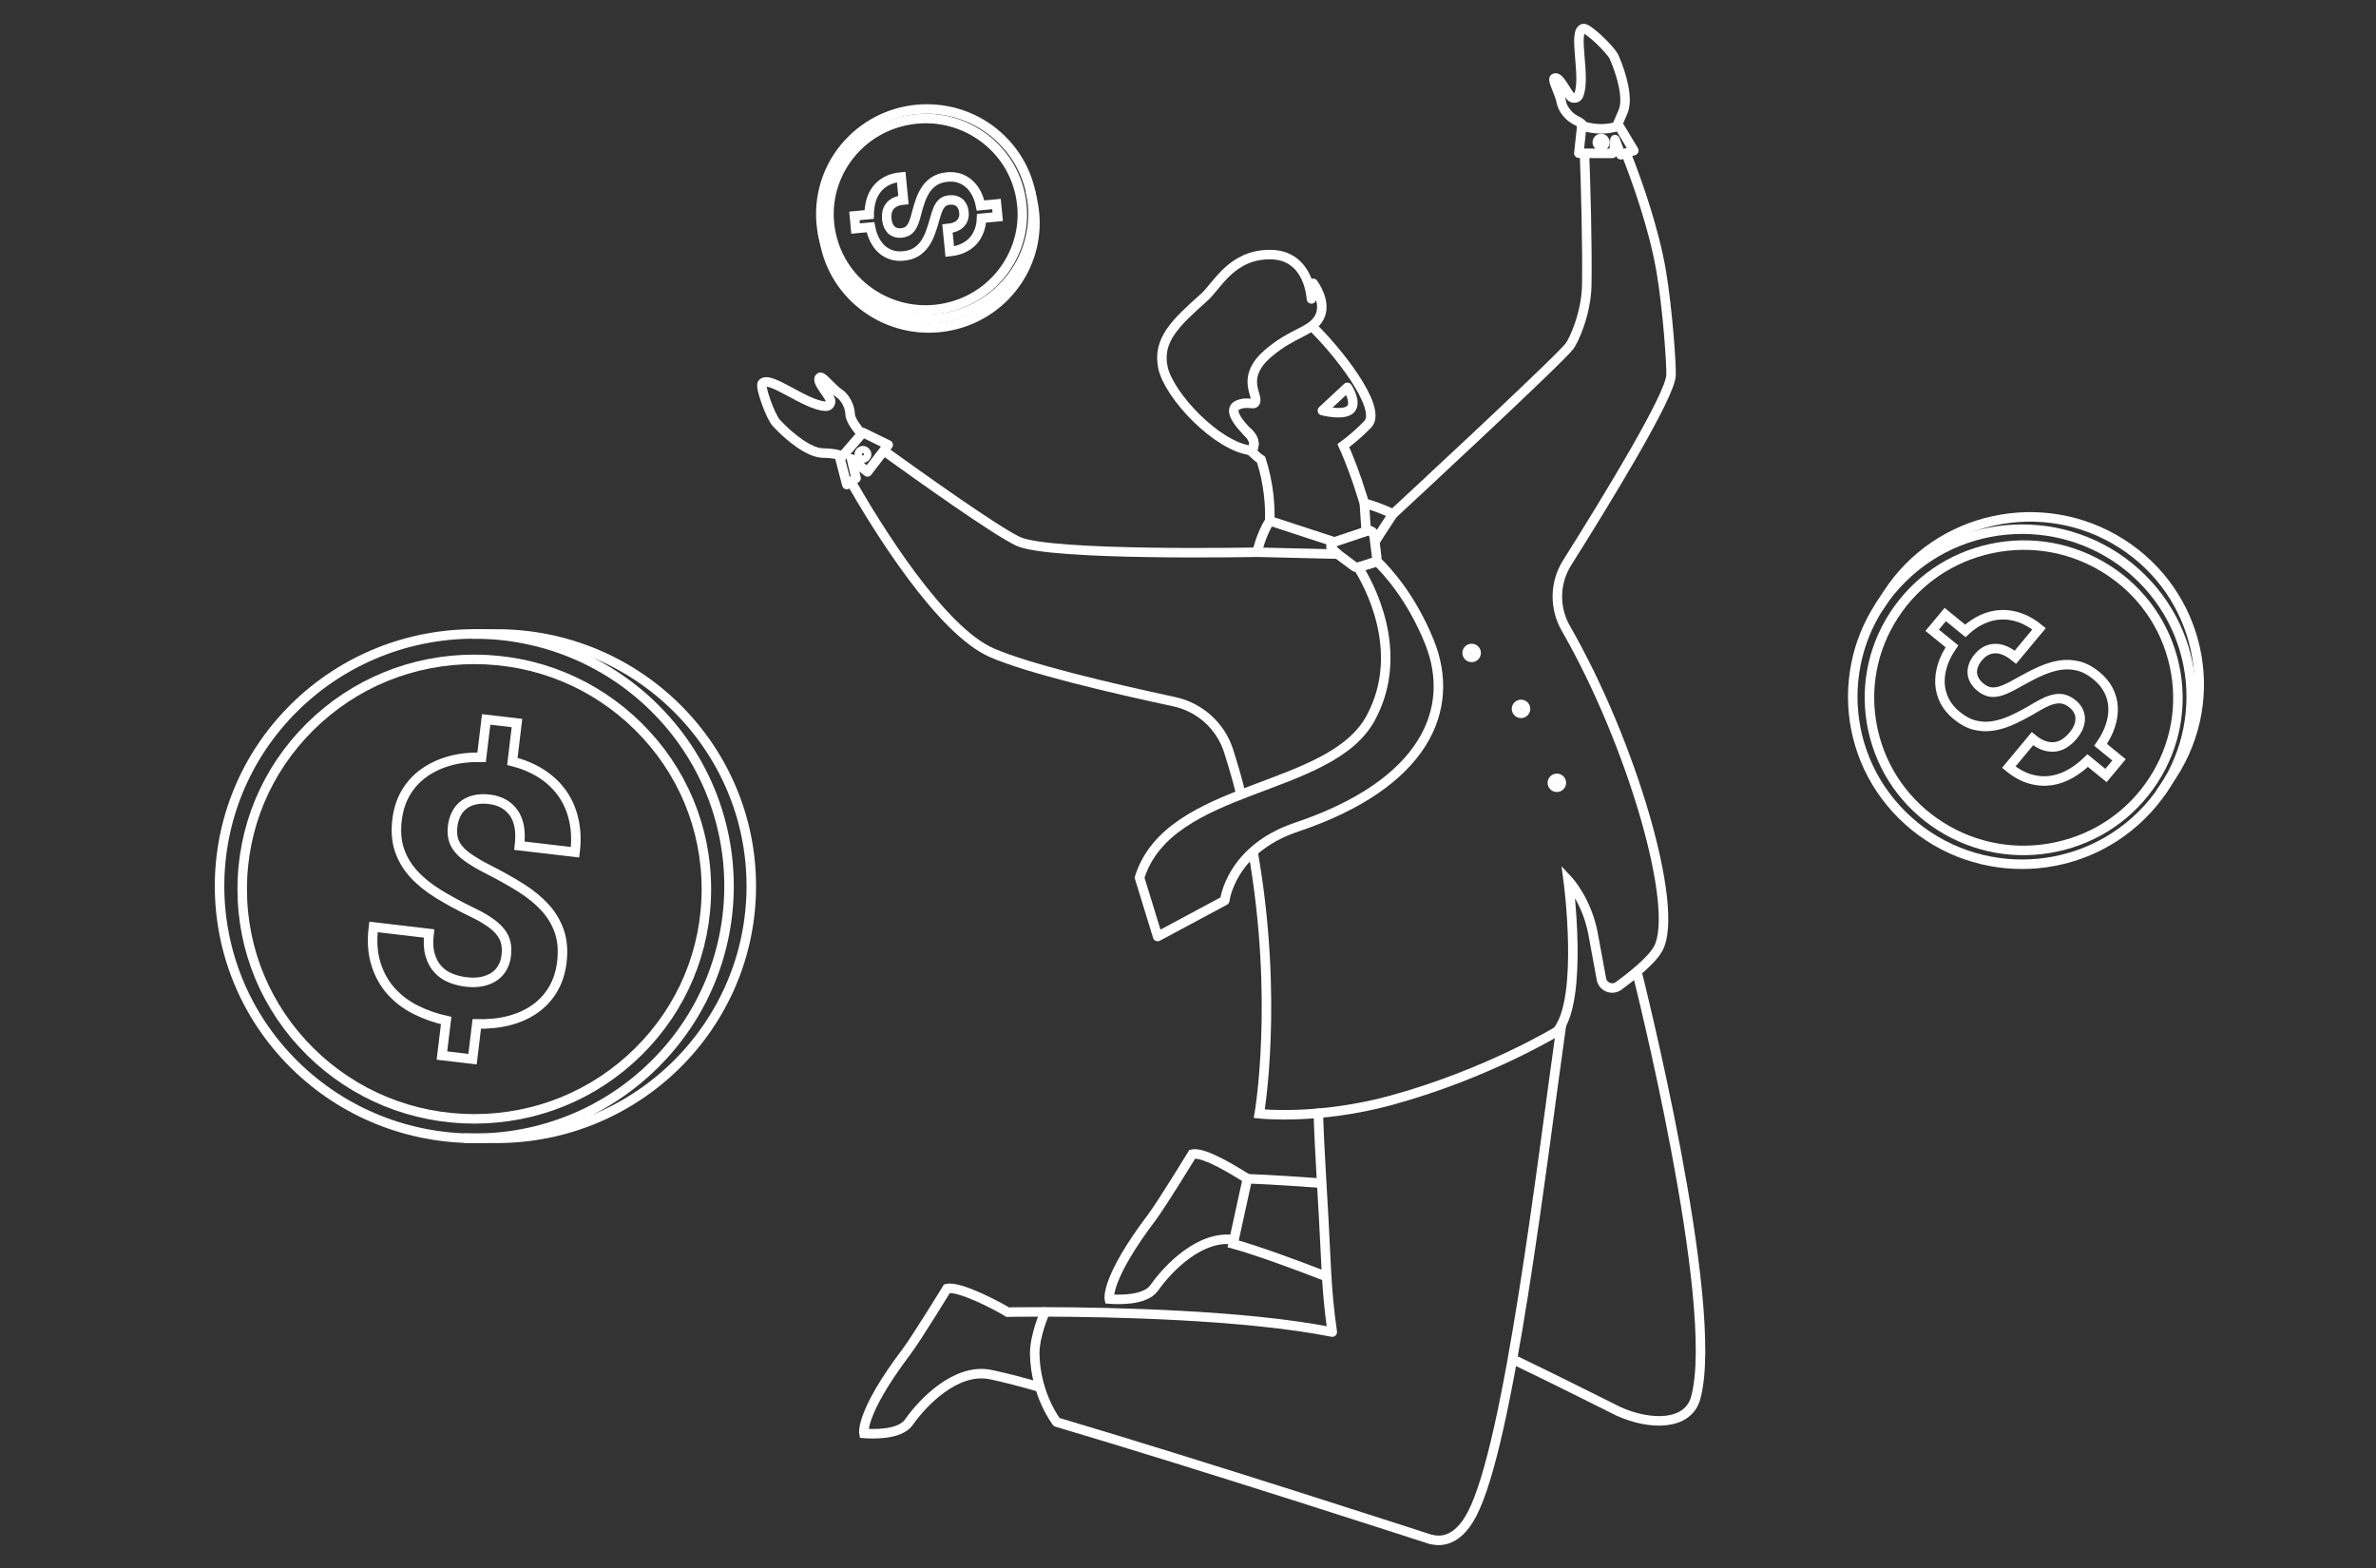 <svg width="500" height="330" viewBox="0 0 500 330" fill="none" xmlns="http://www.w3.org/2000/svg" xmlns:xlink="http://www.w3.org/1999/xlink">
	<rect x="0" y="0" width="500" height="330" fill="#333333" stroke="none"/>
	<desc>
			Created with Pixso.
	</desc>
	<defs>
		<clipPath id="clip377_0">
			<rect id="5867 1" width="500" height="330" fill="white" fill-opacity="0"/>
		</clipPath>
	</defs>
	<rect id="5867 1" width="500" height="330" fill="#FFFFFF" fill-opacity="0"/>
	<g clip-path="url(#clip377_0)">
		<path id="Vector" d="M99.26 133.42C99.26 133.42 102.46 133.42 104.49 133.42C134.09 133.42 158.1 157.18 158.1 186.49C158.1 215.8 134.1 239.57 104.49 239.57C102.19 239.57 97.66 239.53 97.66 239.53" stroke="#FFFFFF" stroke-opacity="1" stroke-width="2"/>
		<path id="Vector" d="M137.72 224.02C116.78 244.75 82.84 244.75 61.9 224.02C40.97 203.29 40.97 169.69 61.9 148.96C82.84 128.24 116.78 128.24 137.72 148.96C158.65 169.69 158.65 203.29 137.72 224.02Z" stroke="#FFFFFF" stroke-opacity="1" stroke-width="2"/>
		<path id="Vector" d="M65.27 221.31C56.05 212.18 50.97 200.04 50.97 187.12C50.97 174.2 56.05 162.06 65.27 152.93C74.5 143.8 86.77 138.77 99.81 138.77C112.86 138.77 125.12 143.8 134.35 152.93C143.57 162.06 148.65 174.2 148.65 187.12C148.65 200.04 143.57 212.18 134.35 221.31C125.13 230.44 112.86 235.47 99.81 235.47C86.77 235.47 74.5 230.44 65.27 221.31Z" stroke="#FFFFFF" stroke-opacity="1" stroke-width="2"/>
		<path id="Vector" d="M106.42 198.34C106.22 197.51 105.82 196.74 105.22 196.01C104.62 195.29 103.82 194.59 102.82 193.92C101.82 193.25 100.58 192.56 99.1 191.86C96.57 190.63 94.28 189.38 92.24 188.13C90.2 186.87 88.49 185.49 87.11 183.99C85.73 182.49 84.72 180.82 84.08 178.95C83.44 177.09 83.26 174.94 83.56 172.51C83.81 170.4 84.42 168.52 85.38 166.87C86.35 165.22 87.61 163.83 89.17 162.71C90.72 161.58 92.53 160.73 94.58 160.15C96.64 159.57 98.89 159.32 101.35 159.38L102.31 151.41L108.79 152.17L107.82 160.25C110.1 160.82 112.14 161.68 113.92 162.82C115.7 163.96 117.16 165.34 118.31 166.96C119.46 168.58 120.27 170.43 120.74 172.52C121.22 174.6 121.31 176.88 121.01 179.36L109.31 177.99C109.66 175.01 109.26 172.7 108.1 171.07C106.94 169.44 105.24 168.49 103 168.22C101.79 168.08 100.72 168.13 99.8 168.36C98.88 168.59 98.11 168.96 97.47 169.48C96.83 170 96.33 170.64 95.97 171.4C95.6 172.16 95.36 173 95.25 173.92C95.14 174.84 95.18 175.69 95.36 176.47C95.54 177.24 95.92 177.99 96.51 178.7C97.09 179.41 97.9 180.11 98.93 180.79C99.95 181.48 101.24 182.22 102.79 183.01C105.29 184.28 107.56 185.55 109.58 186.82C111.6 188.09 113.31 189.48 114.69 190.99C116.07 192.5 117.07 194.19 117.71 196.05C118.35 197.92 118.53 200.05 118.24 202.46C117.98 204.64 117.36 206.56 116.38 208.21C115.4 209.86 114.13 211.23 112.58 212.33C111.02 213.43 109.21 214.25 107.13 214.79C105.05 215.33 102.79 215.56 100.33 215.5L99.44 222.91L93 222.15L93.89 214.78C91.67 214.29 89.56 213.55 87.56 212.56C85.56 211.57 83.83 210.28 82.38 208.69C80.93 207.09 79.84 205.17 79.13 202.92C78.41 200.67 78.23 198.06 78.59 195.08L90.29 196.46C90.08 198.22 90.15 199.72 90.51 200.96C90.87 202.2 91.42 203.22 92.18 204.02C92.93 204.83 93.82 205.44 94.85 205.85C95.89 206.26 96.96 206.53 98.06 206.66C99.33 206.81 100.47 206.78 101.46 206.57C102.46 206.36 103.31 206.01 104.03 205.51C104.75 205.02 105.32 204.4 105.73 203.65C106.16 202.9 106.42 202.07 106.53 201.15C106.66 200.11 106.62 199.18 106.42 198.34Z" stroke="#FFFFFF" stroke-opacity="1" stroke-width="2"/>
		<path id="Vector" d="M395.36 127.86C395.36 127.86 396.51 126.09 397.23 124.97C407.87 108.59 429.91 103.86 446.45 114.39C462.99 124.93 467.78 146.74 457.13 163.12C456.31 164.39 454.66 166.88 454.66 166.88" stroke="#FFFFFF" stroke-opacity="1" stroke-width="2"/>
		<path id="Vector" d="M450.69 171.56C436.78 185.33 414.23 185.33 400.32 171.56C386.41 157.79 386.41 135.47 400.32 121.7C414.23 107.93 436.78 107.93 450.69 121.7C464.59 135.47 464.59 157.79 450.69 171.56Z" stroke="#FFFFFF" stroke-opacity="1" stroke-width="2"/>
		<path id="Vector" d="M432.74 178.24C424.27 180.06 415.59 178.51 408.3 173.87C401.02 169.23 395.99 162.05 394.15 153.67C392.31 145.28 393.88 136.69 398.57 129.47C403.26 122.26 410.51 117.28 418.98 115.46C427.45 113.64 436.12 115.2 443.41 119.84C450.7 124.48 455.73 131.65 457.57 140.04C459.41 148.42 457.84 157.02 453.15 164.23C448.46 171.45 441.21 176.43 432.74 178.24Z" stroke="#FFFFFF" stroke-opacity="1" stroke-width="2"/>
		<path id="Vector" d="M434.56 147.23C434.02 147.05 433.44 146.99 432.82 147.06C432.19 147.13 431.51 147.32 430.77 147.63C430.04 147.95 429.2 148.38 428.28 148.95C426.67 149.91 425.15 150.73 423.7 151.4C422.26 152.08 420.87 152.53 419.53 152.75C418.19 152.98 416.88 152.94 415.59 152.62C414.31 152.3 413.04 151.63 411.77 150.59C410.67 149.69 409.83 148.68 409.24 147.56C408.66 146.43 408.33 145.23 408.25 143.97C408.18 142.7 408.35 141.39 408.76 140.05C409.17 138.71 409.84 137.37 410.76 136.03L406.6 132.64L409.36 129.33L413.57 132.77C414.72 131.71 415.93 130.89 417.21 130.32C418.5 129.74 419.8 129.43 421.13 129.38C422.46 129.32 423.79 129.54 425.14 130.03C426.49 130.51 427.81 131.28 429.1 132.34L424.12 138.32C422.57 137.05 421.12 136.44 419.78 136.5C418.44 136.55 417.29 137.15 416.34 138.3C415.82 138.91 415.46 139.52 415.27 140.11C415.07 140.7 415 141.27 415.06 141.8C415.12 142.34 415.3 142.85 415.6 143.33C415.9 143.8 416.29 144.24 416.77 144.63C417.25 145.02 417.74 145.3 418.24 145.48C418.75 145.66 419.3 145.72 419.91 145.65C420.53 145.58 421.21 145.39 421.97 145.07C422.72 144.75 423.6 144.3 424.6 143.72C426.22 142.8 427.75 142 429.2 141.34C430.64 140.68 432.04 140.24 433.38 140.01C434.73 139.79 436.05 139.84 437.33 140.16C438.61 140.47 439.88 141.14 441.13 142.17C442.27 143.1 443.13 144.13 443.71 145.27C444.29 146.4 444.61 147.59 444.67 148.85C444.73 150.11 444.54 151.4 444.1 152.75C443.65 154.09 442.97 155.42 442.05 156.76L445.92 159.92L443.18 163.21L439.33 160.07C438.26 161.12 437.09 162.02 435.81 162.77C434.53 163.52 433.18 164.02 431.76 164.25C430.34 164.47 428.86 164.39 427.34 163.97C425.81 163.56 424.27 162.72 422.72 161.45L427.7 155.47C428.62 156.22 429.49 156.72 430.32 156.97C431.15 157.21 431.92 157.27 432.65 157.15C433.37 157.02 434.04 156.75 434.64 156.32C435.24 155.9 435.78 155.41 436.25 154.84C436.79 154.19 437.18 153.55 437.42 152.93C437.66 152.3 437.77 151.7 437.75 151.12C437.72 150.55 437.58 150.01 437.31 149.52C437.04 149.01 436.67 148.57 436.19 148.18C435.65 147.74 435.11 147.42 434.56 147.23Z" stroke="#FFFFFF" stroke-opacity="1" stroke-width="2"/>
		<path id="Vector" d="M216.82 40.13C216.82 40.13 217.1 41.41 217.28 42.23C219.9 54.16 212.25 65.93 200.2 68.52C188.15 71.11 176.26 63.54 173.65 51.61C173.45 50.68 173.06 48.86 173.06 48.86" stroke="#FFFFFF" stroke-opacity="1" stroke-width="2"/>
		<path id="Vector" d="M210.84 60.66C202.12 69.3 187.98 69.3 179.27 60.66C170.55 52.03 170.55 38.04 179.27 29.41C187.98 20.78 202.12 20.78 210.84 29.41C219.56 38.04 219.56 52.03 210.84 60.66Z" stroke="#FFFFFF" stroke-opacity="1" stroke-width="2"/>
		<path id="Vector" d="M177.69 34.19C180.63 29.67 185.17 26.55 190.48 25.41C195.79 24.27 201.23 25.24 205.8 28.15C210.37 31.06 213.52 35.56 214.67 40.82C215.83 46.08 214.84 51.46 211.9 55.99C208.96 60.51 204.42 63.63 199.11 64.77C193.8 65.91 188.36 64.94 183.79 62.03C179.22 59.12 176.07 54.62 174.92 49.36C173.76 44.11 174.75 38.72 177.69 34.19Z" stroke="#FFFFFF" stroke-opacity="1" stroke-width="2"/>
		<path id="Vector" d="M190.77 48.74C191.09 48.59 191.37 48.36 191.62 48.06C191.86 47.75 192.08 47.37 192.27 46.9C192.45 46.44 192.63 45.88 192.79 45.23C193.07 44.1 193.38 43.06 193.71 42.13C194.05 41.2 194.47 40.39 194.96 39.7C195.46 39.01 196.06 38.45 196.77 38.03C197.48 37.61 198.34 37.35 199.37 37.25C200.26 37.17 201.09 37.25 201.85 37.49C202.61 37.73 203.29 38.12 203.89 38.65C204.5 39.17 205.01 39.83 205.42 40.6C205.84 41.38 206.15 42.27 206.34 43.26L209.7 42.94L209.96 45.62L206.55 45.94C206.52 46.91 206.35 47.81 206.03 48.63C205.72 49.45 205.28 50.16 204.72 50.76C204.15 51.37 203.46 51.86 202.65 52.23C201.83 52.61 200.9 52.85 199.86 52.95L199.39 48.11C200.64 47.99 201.56 47.62 202.13 47.01C202.7 46.4 202.94 45.63 202.85 44.71C202.8 44.2 202.69 43.78 202.51 43.43C202.33 43.08 202.11 42.8 201.84 42.59C201.57 42.38 201.27 42.23 200.92 42.15C200.57 42.07 200.21 42.05 199.82 42.09C199.43 42.12 199.09 42.21 198.78 42.35C198.48 42.5 198.21 42.72 197.97 43.01C197.73 43.31 197.51 43.7 197.32 44.17C197.13 44.65 196.94 45.23 196.75 45.92C196.45 47.05 196.13 48.07 195.78 49C195.44 49.92 195.02 50.73 194.52 51.42C194.02 52.11 193.41 52.67 192.71 53.09C192 53.51 191.14 53.77 190.12 53.87C189.2 53.96 188.36 53.88 187.59 53.63C186.83 53.38 186.15 52.99 185.56 52.46C184.97 51.93 184.47 51.27 184.07 50.48C183.67 49.7 183.37 48.8 183.18 47.81L180.05 48.1L179.8 45.44L182.9 45.15C182.91 44.22 183.03 43.3 183.26 42.41C183.49 41.51 183.87 40.7 184.39 39.98C184.92 39.25 185.61 38.64 186.48 38.16C187.34 37.67 188.4 37.37 189.65 37.25L190.12 42.09C189.38 42.16 188.77 42.32 188.29 42.57C187.81 42.83 187.44 43.14 187.18 43.51C186.91 43.89 186.74 44.3 186.66 44.75C186.58 45.21 186.57 45.66 186.61 46.12C186.66 46.64 186.78 47.1 186.95 47.48C187.13 47.86 187.35 48.18 187.61 48.42C187.88 48.67 188.19 48.84 188.53 48.94C188.87 49.04 189.23 49.08 189.62 49.04C190.06 49 190.44 48.9 190.77 48.74Z" stroke="#FFFFFF" stroke-opacity="1" stroke-width="2"/>
		<path id="Vector" d="M259.69 260.93C252.73 259.86 245.95 266.69 242.9 271.04C240.91 273.87 234.77 273.5 233.44 273.39C233.44 273.39 232.58 269.18 242.37 256.23C244.48 253.43 250.91 242.91 250.91 242.91C253.46 242.3 260.42 246.8 262.51 248.07" stroke="#FFFFFF" stroke-opacity="1" stroke-width="2"/>
		<path id="Vector" d="M318.5 286.13C326.84 290.15 335.13 294.29 340.61 297.04C347.33 300.06 355.23 300.06 356.84 294.2C362.22 274.6 344.46 204.49 344.46 204.49" stroke="#FFFFFF" stroke-opacity="1" stroke-width="2"/>
		<path id="Vector" d="M278.14 249.02C268.36 248.28 262.5 248.07 262.5 248.07L259.5 261.78C264.33 263.1 272.81 266.2 279.18 268.69" stroke="#FFFFFF" stroke-opacity="1" stroke-width="2"/>
		<path id="Vector" d="M219.93 276.1C215.45 276.1 212.54 276.14 212.04 276.15C211.97 276.11 211.91 276.07 211.83 276.02C209.75 274.75 201.82 270.58 199.28 271.2C199.28 271.2 192.84 281.72 190.73 284.51C180.94 297.46 181.8 301.67 181.8 301.67C183.13 301.78 189.27 302.15 191.26 299.32C194.31 294.98 201.04 288.13 208.01 289.21C208.23 289.24 208.46 289.28 208.68 289.34C208.68 289.34 208.68 289.34 208.69 289.34L208.69 289.34C211.79 290 215.32 290.92 219.17 292.06" stroke="#FFFFFF" stroke-opacity="1" stroke-width="2"/>
		<path id="Vector" d="M333.21 26.56C333.21 26.56 333.07 26 331.67 25.34C330.28 24.69 328.81 23.03 328.55 21.41C328.28 19.81 326.61 16.8 327.08 16.49C328.23 15.72 329.95 20.39 330.96 20.6C331.87 20.79 332.16 20.15 332.21 20.02C332.22 20.01 332.22 20.01 332.22 20C333.81 16.18 330.88 6.54 333.2 6C334.07 5.8 338.96 10.42 339.68 12.04C341.35 15.86 342.69 20.86 341.55 23.5C340.27 26.49 340.19 26.64 340.19 26.64" stroke="#FFFFFF" stroke-opacity="1" stroke-width="2" stroke-linejoin="round" stroke-linecap="round"/>
		<path id="Vector" d="M181.33 91.33C181 90.91 178.94 88.67 178.9 87.15C178.86 85.62 177.91 83.62 176.53 82.73C175.15 81.84 173.05 79.11 172.57 79.41C171.4 80.14 175.02 83.59 174.8 84.59C174.61 85.49 173.9 85.5 173.76 85.49C173.75 85.49 173.75 85.49 173.74 85.49C169.57 85.38 161.85 78.83 160.41 80.72C159.88 81.43 162.16 87.72 163.38 89.02C166.22 92.08 170.3 95.31 173.2 95.35C176.48 95.4 177.22 96.07 177.22 96.07" stroke="#FFFFFF" stroke-opacity="1" stroke-width="2"/>
		<path id="Vector" d="M277.43 234.29C277.67 242.87 278.44 252.62 279.09 266.94C279.31 271.59 279.74 276.07 280.36 280.35C261.95 276.69 233.63 276.14 219.93 276.1C219.93 276.1 217.65 281.12 217.75 285.12C217.96 293.65 222.36 299.29 222.36 299.29C253.42 308.49 301.17 324.01 301.17 324.01C301.17 324.01 301.18 324 301.18 323.98C304.36 324.79 307.36 323.22 309.74 318.7C317.56 303.89 324.45 244.89 328.59 215.67" stroke="#FFFFFF" stroke-opacity="1" stroke-width="2" stroke-linejoin="round" stroke-linecap="round"/>
		<path id="Vector" d="M287.12 105.91C286.56 104.18 285.86 101.98 285.63 101.3C284.27 97.37 283.16 94.81 282.69 93.79C285.83 91.47 287.94 89.16 287.94 89.16C290.79 85.64 281.33 73.64 275.75 68.36" stroke="#FFFFFF" stroke-opacity="1" stroke-width="2"/>
		<path id="Vector" d="M262.32 90.74C262.83 91.17 263.4 91.86 263.58 92.27C263.83 92.87 263.94 93.29 263.81 93.76C263.8 94.21 263.63 94.67 263.28 94.96C263.58 95.23 263.88 95.5 264.18 95.78C264.57 96.15 264.98 96.47 265.39 96.76C266.99 101.71 267.32 106.43 267.2 109.61" stroke="#FFFFFF" stroke-opacity="1" stroke-width="2"/>
		<path id="Vector" d="M262.74 91.16C260.65 89.09 258.26 86.11 260.58 85.19C262.9 84.28 264.18 85.69 264.25 84.21C264.33 82.74 261.41 79.08 266.78 74.44C272.15 69.81 275.96 69.95 277.65 66.78C279.33 63.62 276.35 59.63 276.35 59.63C276.35 59.63 276.73 61.59 275.97 62.91C275.97 62.91 275.6 53.66 267.37 53.58C259.15 53.5 256.15 60.14 253.39 62.59C247.32 67.99 243.5 71.61 244.74 77.4C245.98 83.19 256.09 94.04 263.39 94.82C263.39 94.82 264.84 93.23 262.74 91.16Z" stroke="#FFFFFF" stroke-opacity="1" stroke-width="2" stroke-linejoin="round"/>
		<path id="Vector" d="M283.53 81.52C283.53 81.52 285.66 84.76 284.16 86.17C282.66 87.57 278.28 86.41 278.28 86.41L283.53 81.52Z" stroke="#FFFFFF" stroke-opacity="1" stroke-width="2" stroke-linejoin="round"/>
		<path id="Vector" d="M179.07 101.39C184.54 110.94 197.95 132.72 208.77 137.4C216.45 140.73 233.32 144.72 247.1 147.68C252.55 148.85 256.92 152.85 258.57 158.12C259.71 161.76 260.29 163.7 261.15 167.23" stroke="#FFFFFF" stroke-opacity="1" stroke-width="2"/>
		<path id="Vector" d="M264.51 116.22C264.51 116.22 220.88 117.07 214.23 113.92C209.36 111.61 193.75 100.45 185.96 94.85" stroke="#FFFFFF" stroke-opacity="1" stroke-width="2"/>
		<path id="Vector" d="M333.44 32.26C333.67 38.65 334.04 50.97 333.92 59.89C333.83 66.15 331.07 71.81 330.32 72.81C328.03 75.84 294.28 107.13 293.16 108.15" stroke="#FFFFFF" stroke-opacity="1" stroke-width="2"/>
		<path id="Vector" d="M263.68 179.26C269.17 210.45 265 234.4 265 234.4C265 234.4 277.42 235.78 292.89 231.53C313 226 327.69 217.04 327.69 217.04C333.36 210.24 330.01 185.29 330.01 185.29C330.01 185.29 333.92 189.48 335.23 196.46C336.17 201.5 336.68 204.28 337 206.05C337.29 207.71 339.25 208.49 340.62 207.49C343.53 205.36 347.68 202.04 348.97 199.6C353.5 191.1 343.43 156.46 329.53 132.28C327.04 127.96 327.13 122.65 329.79 118.43C338.34 104.84 351.49 83.3 351.65 78.97C351.74 76.63 350.94 65.34 349.64 57.43C348.13 48.18 344.33 37.69 342.17 32.22" stroke="#FFFFFF" stroke-opacity="1" stroke-width="2"/>
		<path id="Vector" d="M289.78 118.14C288.81 118.64 287 119.01 285.79 119.37C287.87 122.65 296.02 137.08 288.46 151.09C279.86 167.01 246.06 164.81 239.8 184.71L243.61 197.1L257.74 189.52C257.74 189.52 258.92 178.76 272.82 174.09C299.96 164.97 306.5 149.21 300.8 135.1C296.95 125.56 291.71 119.98 289.78 118.14Z" stroke="#FFFFFF" stroke-opacity="1" stroke-width="2" stroke-linejoin="round"/>
		<path id="Vector" d="M280.82 114.06L267.21 109.61C265.43 112.36 264.52 116.22 264.52 116.22L281.49 116.62L281.48 116.57C280.49 115.76 279.41 114.78 280.82 114.07L280.82 114.06Z" stroke="#FFFFFF" stroke-opacity="1" stroke-width="2" stroke-linejoin="round"/>
		<path id="Vector" d="M287.48 111.5C288.48 111.47 289.36 112.53 289.54 113.71C290.35 112.36 293.15 108.15 293.15 108.15C293.15 108.15 289.95 106.63 287.11 105.91L287.48 111.5Z" stroke="#FFFFFF" stroke-opacity="1" stroke-width="2" stroke-linejoin="round"/>
		<path id="Vector" d="M287.75 111.74C288.39 111.53 289.06 111.95 289.14 112.61L289.71 117.22C289.77 117.72 289.48 118.18 289 118.34L285.95 119.37C285.61 119.48 285.25 119.42 284.97 119.21L280.52 115.89C279.84 115.39 280.01 114.33 280.81 114.06L287.75 111.74Z" stroke="#FFFFFF" stroke-opacity="1" stroke-width="2" stroke-linejoin="round"/>
		<path id="Vector" d="M332.25 32.24C332.25 32.24 339.63 32.35 339.63 32.24C339.63 32.13 339.85 29.38 339.85 29.38L341.08 32.57L343.82 31.69L340.68 26.46C340.68 26.46 337.56 27.92 332.87 26.46L332.25 32.24Z" stroke="#FFFFFF" stroke-opacity="1" stroke-width="2" stroke-linejoin="round"/>
		<path id="Vector" d="M176.79 96.57L178.2 101.98L180.15 100.65L179.19 96.59L182.55 99.32L186.91 93.63L181.59 91.03L176.79 96.57Z" stroke="#FFFFFF" stroke-opacity="1" stroke-width="2" stroke-linejoin="round"/>
		<path id="Vector" d="M181.59 94.85C182.02 94.85 182.37 95.2 182.37 95.63C182.37 96.06 182.02 96.4 181.59 96.4C181.16 96.4 180.81 96.06 180.81 95.63C180.81 95.2 181.16 94.85 181.59 94.85Z" stroke="#FFFFFF" stroke-opacity="1" stroke-width="2"/>
		<path id="Vector" d="M336.13 29.95C336.13 29.5 336.49 29.14 336.94 29.14C337.39 29.14 337.75 29.51 337.75 29.95C337.75 30.4 337.39 30.76 336.94 30.76C336.49 30.75 336.13 30.4 336.13 29.95Z" fill="#FFFFFF" fill-opacity="1" fill-rule="nonzero"/>
		<path id="Vector" d="M336.94 29.14C337.39 29.14 337.75 29.51 337.75 29.95C337.75 30.4 337.39 30.76 336.94 30.76C336.49 30.75 336.13 30.4 336.13 29.95C336.13 29.5 336.49 29.14 336.94 29.14Z" stroke="#FFFFFF" stroke-opacity="1" stroke-width="2"/>
		<path id="Vector" d="M327.62 163.81C328.14 163.81 328.57 164.23 328.57 164.75C328.57 165.27 328.14 165.69 327.62 165.69C327.1 165.69 326.67 165.27 326.67 164.75C326.67 164.23 327.1 163.81 327.62 163.81Z" stroke="#FFFFFF" stroke-opacity="1" stroke-width="2"/>
		<path id="Vector" d="M320.08 148.25C320.6 148.25 321.03 148.67 321.03 149.19C321.03 149.71 320.6 150.13 320.08 150.13C319.55 150.13 319.13 149.71 319.13 149.19C319.13 148.67 319.55 148.25 320.08 148.25Z" stroke="#FFFFFF" stroke-opacity="1" stroke-width="2"/>
		<path id="Vector" d="M309.69 136.48C310.21 136.48 310.64 136.9 310.64 137.42C310.64 137.94 310.21 138.36 309.69 138.36C309.16 138.36 308.74 137.94 308.74 137.42C308.74 136.9 309.16 136.48 309.69 136.48Z" stroke="#FFFFFF" stroke-opacity="1" stroke-width="2"/>
	</g>
</svg>
